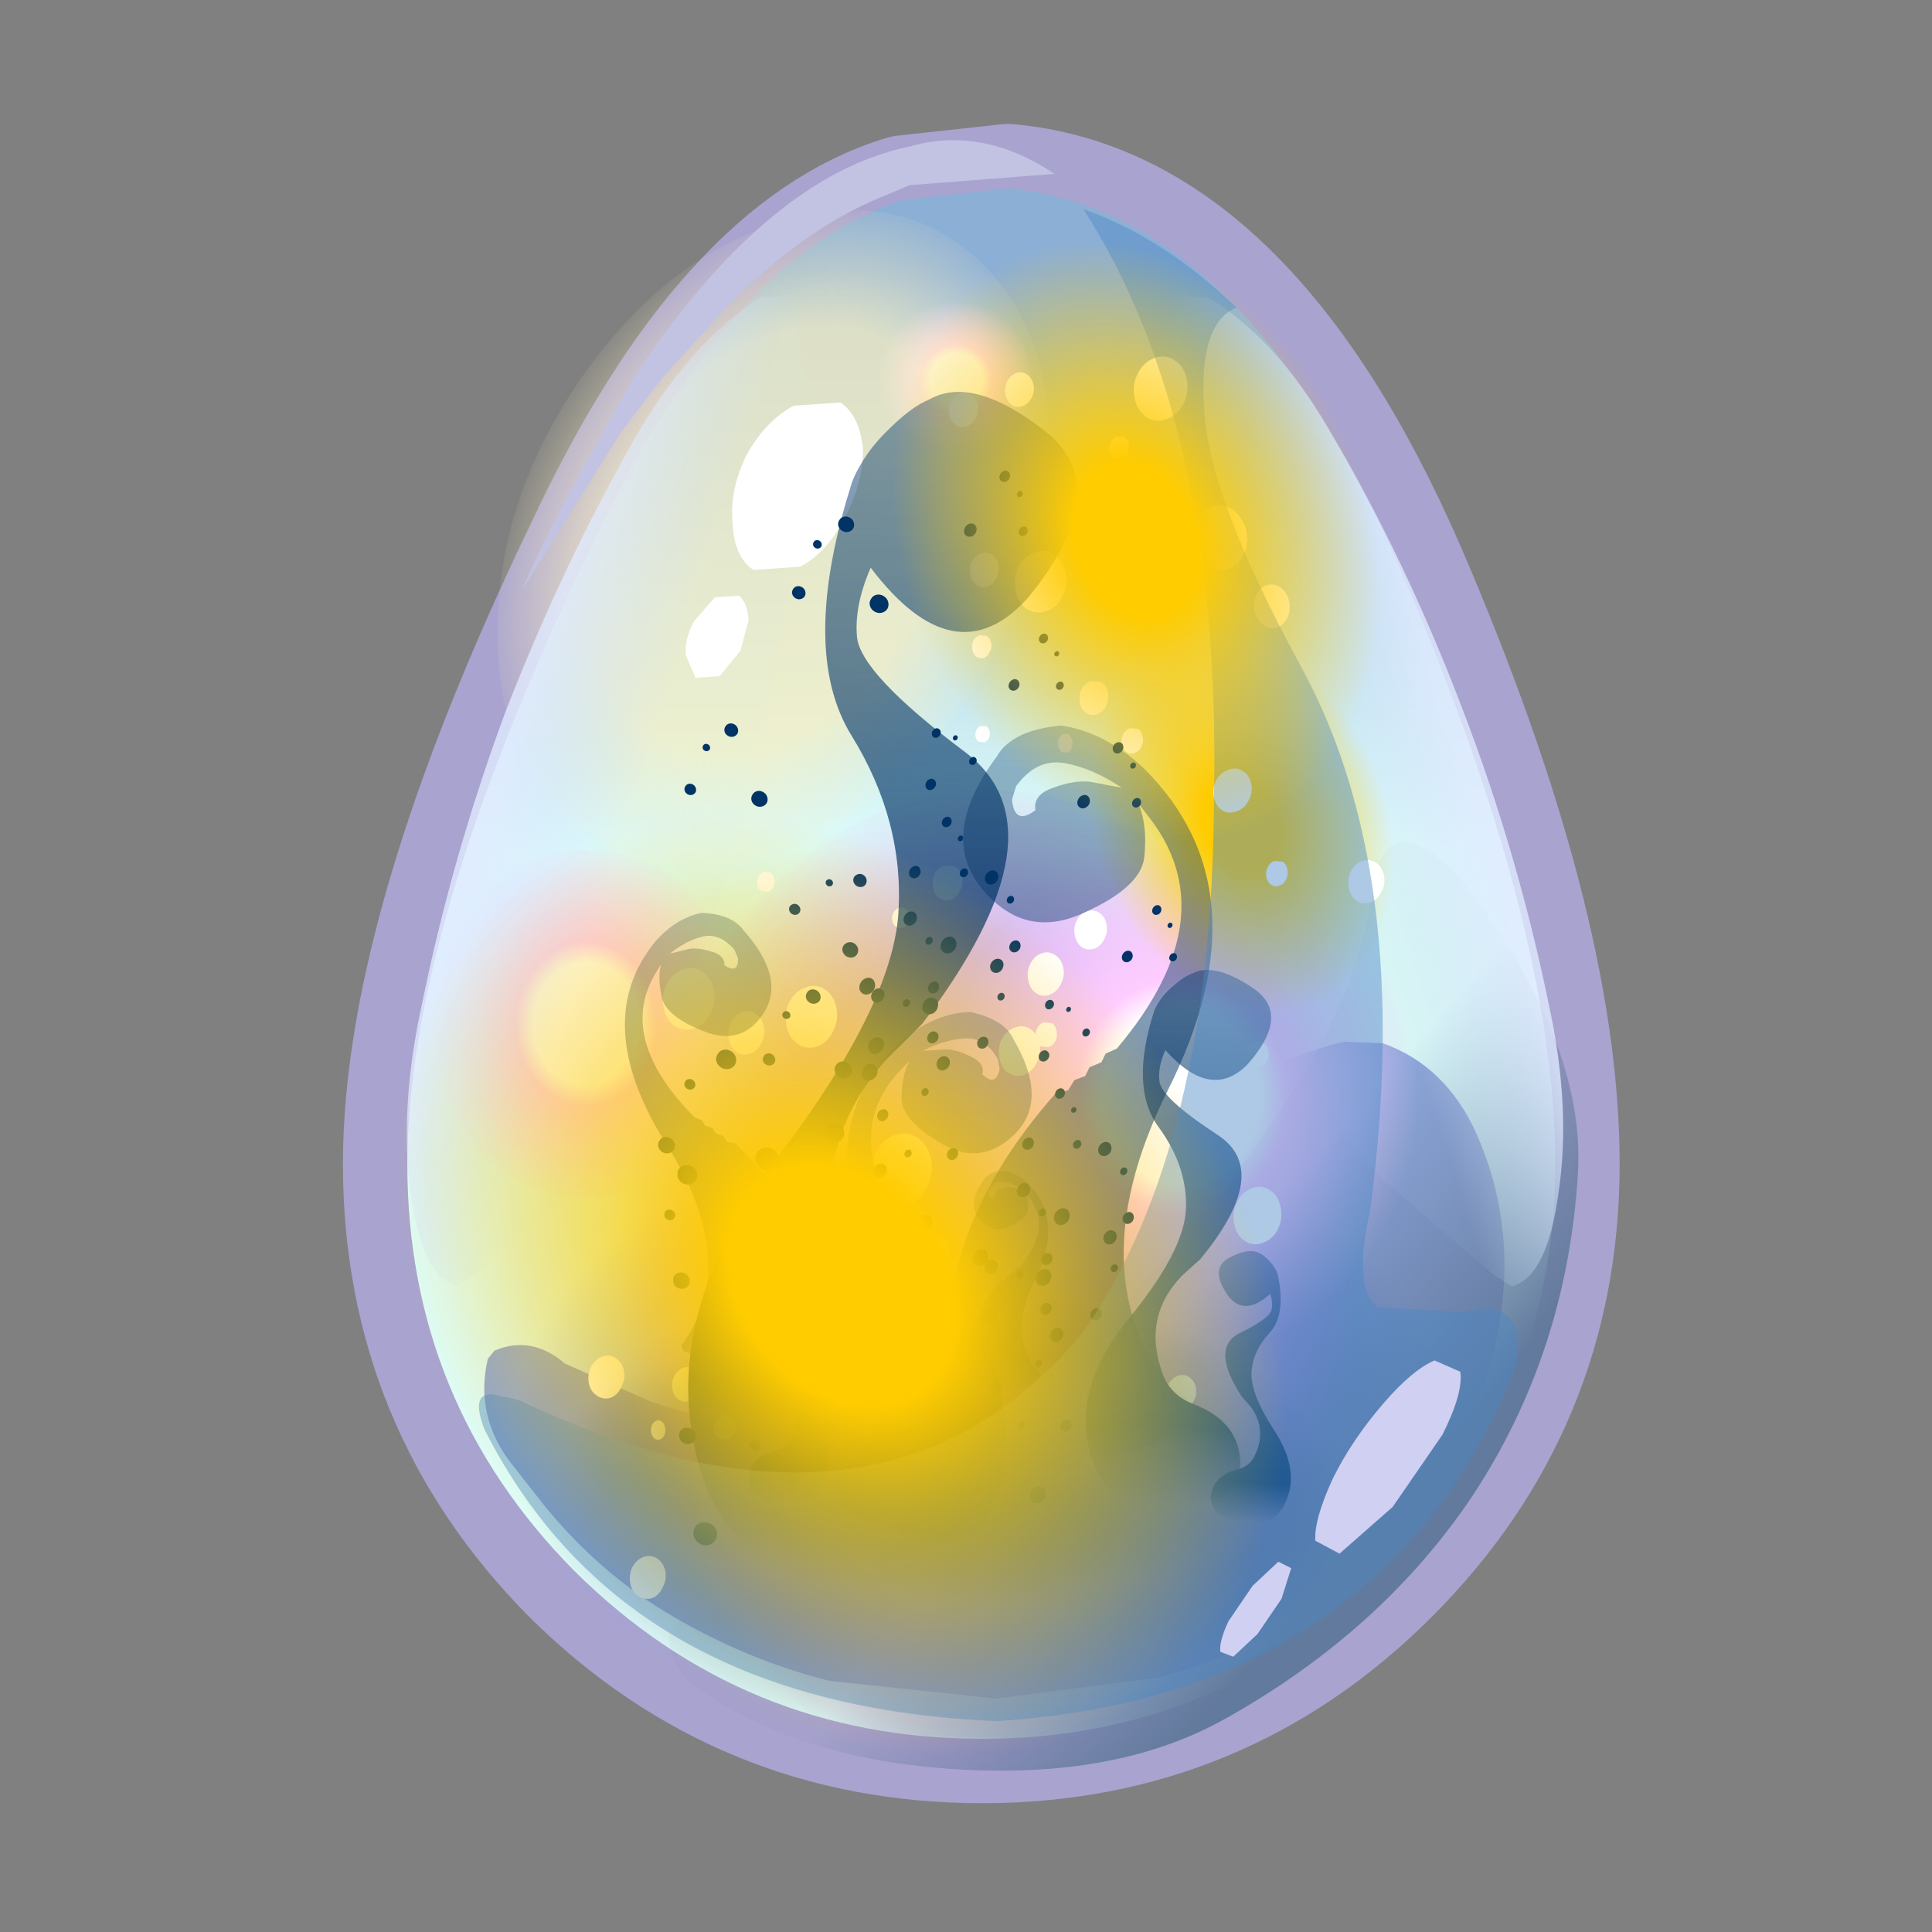 <?xml version="1.0" encoding="UTF-8" standalone="no"?>
<svg xmlns:xlink="http://www.w3.org/1999/xlink" height="600.0px" width="600.0px" xmlns="http://www.w3.org/2000/svg">
  <rect width="100%" height="100%" fill="#808080" stroke="none"/>
  <g transform="matrix(10.0, 0.0, 0.0, 10.0, 0.0, 0.0)">
    <use height="60.5" transform="matrix(1.0, 0.0, 0.0, 1.0, 0.0, 0.0)" width="60.0" xlink:href="#sprite0"/>
  </g>
  <defs>
    <g id="sprite0" transform="matrix(1.0, 0.0, 0.0, 1.0, 0.0, 0.0)">
      <use height="60.0" transform="matrix(1.0, 0.0, 0.0, 1.0, 0.0, 0.0)" width="60.0" xlink:href="#sprite1"/>
      <use height="52.15" transform="matrix(1.0, 0.0, 0.0, 1.0, 10.65, 3.85)" width="39.65" xlink:href="#shape1"/>
      <use height="40.1" transform="matrix(0.293, 0.256, -0.311, 0.439, 24.374, 2.814)" width="40.1" xlink:href="#sprite2"/>
      <use height="46.05" transform="matrix(1.0, 0.0, 0.0, 1.0, 12.65, 8.95)" width="36.35" xlink:href="#shape3"/>
      <use height="52.5" transform="matrix(-0.134, -0.177, 0.121, -0.134, 38.902, 33.826)" width="52.5" xlink:href="#sprite3"/>
      <use height="8.55" transform="matrix(1.0, 0.0, 0.0, 1.0, 21.3, 12.5)" width="5.5" xlink:href="#shape5"/>
      <use height="335.55" transform="matrix(0.104, 0.0, 0.0, 0.115, 18.274, 11.069)" width="237.7" xlink:href="#sprite4"/>
      <use height="277.95" transform="matrix(0.158, 0.0, 0.003, 0.151, 15.34, 11.492)" width="173.85" xlink:href="#sprite5"/>
      <use height="46.95" transform="matrix(1.0, 0.0, 0.0, 1.0, 14.85, 6.5)" width="32.3" xlink:href="#shape11"/>
      <use height="52.5" transform="matrix(0.215, 0.284, -0.194, 0.215, 34.736, 3.695)" width="52.5" xlink:href="#sprite3"/>
      <use height="47.1" transform="matrix(1.0, 0.0, 0.0, 1.0, 16.2, 4.35)" width="29.15" xlink:href="#shape12"/>
      <use height="52.5" transform="matrix(0.424, 0.435, -0.314, 0.348, 23.253, 19.375)" width="52.5" xlink:href="#sprite3"/>
    </g>
    <g id="sprite1" transform="matrix(1.0, 0.0, 0.0, 1.0, 0.0, 0.0)">
      <use height="60.0" transform="matrix(1.0, 0.0, 0.0, 1.0, 0.0, 0.0)" width="60.0" xlink:href="#shape0"/>
    </g>
    <g id="shape0" transform="matrix(1.0, 0.0, 0.0, 1.0, 0.0, 0.0)">
      <path d="M60.0 0.0 L60.0 60.0 0.0 60.0 0.0 0.0 60.0 0.0" fill="#ffba2e" fill-opacity="0.0" fill-rule="evenodd" stroke="none"/>
    </g>
    <g id="shape1" transform="matrix(1.0, 0.0, 0.0, 1.0, -10.65, -3.85)">
      <path d="M48.3 36.15 Q48.3 43.55 43.05 48.8 37.85 54.0 30.5 54.0 23.1 54.0 17.85 48.8 12.65 43.55 12.65 36.15 12.65 28.8 18.35 17.0 22.65 7.85 28.1 6.2 L31.3 5.85 Q38.6 6.5 43.5 17.7 48.3 28.8 48.3 36.15 Z" fill="none" stroke="#a9a3cf" stroke-linecap="round" stroke-linejoin="round" stroke-width="4.0"/>
      <path d="M48.3 36.15 Q48.3 43.55 43.05 48.8 37.85 54.0 30.5 54.0 23.1 54.0 17.85 48.8 12.65 43.55 12.65 36.15 12.65 28.8 18.35 17.0 22.65 7.85 28.1 6.2 L31.3 5.85 Q38.6 6.5 43.5 17.7 48.3 28.8 48.3 36.15" fill="url(#gradient0)" fill-rule="evenodd" stroke="none"/>
      <path d="M45.55 44.5 Q45.55 48.4 41.15 51.2 36.75 53.95 30.5 53.95 24.2 53.95 19.85 51.2 15.35 48.4 15.35 44.5 15.35 40.6 19.85 37.8 24.2 35.1 30.5 35.1 36.75 35.1 41.15 37.8 45.55 40.6 45.55 44.5" fill="url(#gradient1)" fill-rule="evenodd" stroke="none"/>
      <path d="M15.15 42.2 L15.35 41.95 Q16.5 41.45 17.55 42.35 L20.15 43.5 Q22.65 44.4 25.25 44.15 27.9 43.9 30.1 42.35 32.3 40.75 34.05 38.5 35.75 36.3 37.75 34.45 39.5 32.85 41.75 32.35 L42.95 32.4 Q44.9 33.1 45.85 35.2 47.05 37.9 46.6 40.9 46.15 43.7 44.6 45.95 43.05 48.3 40.85 49.85 38.6 51.45 35.95 52.1 L30.95 52.75 25.75 52.2 Q23.2 51.55 20.9 50.2 18.65 48.9 16.9 46.75 L15.8 45.35 Q14.75 43.9 15.15 42.2" fill="#3c4cbd" fill-opacity="0.502" fill-rule="evenodd" stroke="none"/>
      <path d="M30.75 24.55 Q35.45 24.55 38.75 29.0 42.05 33.55 42.05 39.85 42.05 46.25 38.75 50.65 35.45 55.15 30.75 55.15 26.05 55.15 22.75 50.65 19.4 46.25 19.4 39.85 19.4 33.55 22.75 29.0 26.05 24.55 30.75 24.55" fill="url(#gradient2)" fill-rule="evenodd" stroke="none"/>
      <path d="M41.85 39.75 Q39.75 42.05 36.7 42.05 33.75 42.05 31.65 39.75 29.45 37.35 29.45 34.05 29.45 30.7 31.65 28.3 33.75 26.0 36.7 26.0 39.75 26.0 41.85 28.3 44.0 30.7 44.0 34.05 44.0 37.35 41.85 39.75" fill="url(#gradient3)" fill-rule="evenodd" stroke="none"/>
      <path d="M32.0 11.8 Q32.0 12.9 31.35 13.65 30.65 14.4 29.7 14.4 28.75 14.4 28.1 13.65 27.35 12.9 27.35 11.8 27.35 10.75 28.1 10.0 28.75 9.25 29.7 9.25 30.65 9.25 31.35 10.0 32.0 10.75 32.0 11.8" fill="url(#gradient4)" fill-rule="evenodd" stroke="none"/>
      <path d="M18.2 26.4 Q20.3 26.4 21.7 28.0 23.15 29.55 23.15 31.8 23.15 34.05 21.7 35.65 20.3 37.2 18.2 37.2 16.25 37.2 14.85 35.65 13.4 34.05 13.4 31.8 13.4 29.55 14.85 28.0 16.25 26.4 18.2 26.4" fill="url(#gradient5)" fill-rule="evenodd" stroke="none"/>
    </g>
    <linearGradient gradientTransform="matrix(0.0, -0.029, 0.022, 0.0, 30.5, 29.95)" gradientUnits="userSpaceOnUse" id="gradient0" spreadMethod="pad" x1="-819.2" x2="819.2">
      <stop offset="0.576" stop-color="#ddfcf9"/>
      <stop offset="0.953" stop-color="#8cafd6"/>
    </linearGradient>
    <radialGradient cx="0" cy="0" gradientTransform="matrix(0.018, 0.0, 0.0, 0.012, 30.5, 44.5)" gradientUnits="userSpaceOnUse" id="gradient1" r="819.2" spreadMethod="pad">
      <stop offset="0.663" stop-color="#819bf7" stop-opacity="0.8"/>
      <stop offset="0.988" stop-color="#88a6fa" stop-opacity="0.0"/>
    </radialGradient>
    <radialGradient cx="0" cy="0" gradientTransform="matrix(0.014, 0.0, 0.0, 0.019, 30.75, 39.85)" gradientUnits="userSpaceOnUse" id="gradient2" r="819.2" spreadMethod="pad">
      <stop offset="0.663" stop-color="#d3a6f2" stop-opacity="0.8"/>
      <stop offset="1.0" stop-color="#e192f5" stop-opacity="0.0"/>
    </radialGradient>
    <radialGradient cx="0" cy="0" gradientTransform="matrix(0.009, 0.0, 0.0, 0.01, 36.7, 34.05)" gradientUnits="userSpaceOnUse" id="gradient3" r="819.2" spreadMethod="pad">
      <stop offset="0.333" stop-color="#ffffff"/>
      <stop offset="0.447" stop-color="#ffccff"/>
      <stop offset="1.0" stop-color="#ffccff" stop-opacity="0.0"/>
    </radialGradient>
    <radialGradient cx="0" cy="0" gradientTransform="matrix(0.003, 0.0, 0.0, 0.003, 29.7, 11.8)" gradientUnits="userSpaceOnUse" id="gradient4" r="819.2" spreadMethod="pad">
      <stop offset="0.333" stop-color="#ffffff"/>
      <stop offset="0.447" stop-color="#ffccff"/>
      <stop offset="1.0" stop-color="#ffccff" stop-opacity="0.0"/>
    </radialGradient>
    <radialGradient cx="0" cy="0" gradientTransform="matrix(0.006, 0.0, 0.0, 0.007, 18.2, 31.8)" gradientUnits="userSpaceOnUse" id="gradient5" r="819.2" spreadMethod="pad">
      <stop offset="0.333" stop-color="#ffffff"/>
      <stop offset="0.447" stop-color="#ffccff"/>
      <stop offset="1.0" stop-color="#ffccff" stop-opacity="0.0"/>
    </radialGradient>
    <g id="sprite2" transform="matrix(1.0, 0.0, 0.0, 1.0, 20.05, 20.05)">
      <use height="40.1" transform="matrix(1.0, 0.0, 0.0, 1.0, -20.05, -20.05)" width="40.1" xlink:href="#shape2"/>
    </g>
    <g id="shape2" transform="matrix(1.0, 0.0, 0.0, 1.0, 20.05, 20.05)">
      <path d="M14.15 -14.2 Q20.05 -8.3 20.05 0.0 20.05 8.3 14.15 14.15 8.3 20.05 0.0 20.05 -8.3 20.05 -14.2 14.15 -20.05 8.3 -20.05 0.0 -20.05 -8.3 -14.2 -14.2 -8.3 -20.05 0.0 -20.05 8.3 -20.05 14.15 -14.2" fill="url(#gradient6)" fill-rule="evenodd" stroke="none"/>
    </g>
    <radialGradient cx="0" cy="0" gradientTransform="matrix(0.025, 0.0, 0.0, 0.025, 0.0, 0.0)" gradientUnits="userSpaceOnUse" id="gradient6" r="819.2" spreadMethod="pad">
      <stop offset="0.635" stop-color="#fbf1bf" stop-opacity="0.702"/>
      <stop offset="1.0" stop-color="#fbf1bf" stop-opacity="0.051"/>
    </radialGradient>
    <g id="shape3" transform="matrix(1.0, 0.0, 0.0, 1.0, -12.65, -8.95)">
      <path d="M45.7 46.5 Q42.9 50.65 38.1 53.35 34.75 55.25 29.75 54.95 24.8 54.65 21.7 52.45 21.05 52.05 20.85 51.3 20.6 50.55 21.25 50.3 28.15 47.95 35.35 40.05 42.1 32.6 42.55 27.9 42.8 25.9 43.85 26.2 44.85 26.45 46.1 28.3 49.25 32.75 49.0 36.5 48.65 42.05 45.7 46.5" fill="url(#gradient7)" fill-rule="evenodd" stroke="none"/>
      <path d="M23.6 9.25 L24.65 9.15 25.05 12.55 Q25.3 15.55 23.05 25.1 20.8 34.6 17.95 36.9 L14.75 39.6 14.2 39.95 Q13.1 39.65 12.75 37.05 12.4 34.4 13.1 31.2 14.05 26.55 15.7 22.1 17.55 17.35 19.9 13.3 21.55 10.55 23.6 9.25" fill="url(#gradient8)" fill-rule="evenodd" stroke="none"/>
      <path d="M48.1 31.2 Q48.8 34.4 48.4 37.05 48.05 39.65 46.95 39.95 L46.4 39.6 43.25 36.9 Q40.35 34.6 38.1 25.1 35.9 15.55 36.1 12.55 L36.55 9.15 37.55 9.25 Q39.65 10.55 41.25 13.3 43.65 17.35 45.45 22.1 47.15 26.55 48.1 31.2" fill="url(#gradient9)" fill-rule="evenodd" stroke="none"/>
    </g>
    <linearGradient gradientTransform="matrix(0.006, 0.007, -0.014, 0.016, 37.35, 44.15)" gradientUnits="userSpaceOnUse" id="gradient7" spreadMethod="pad" x1="-819.2" x2="819.2">
      <stop offset="0.314" stop-color="#627a9d" stop-opacity="0.047"/>
      <stop offset="0.91" stop-color="#627a9d"/>
    </linearGradient>
    <linearGradient gradientTransform="matrix(-0.005, 0.002, -0.006, 0.019, 18.1, 25.7)" gradientUnits="userSpaceOnUse" id="gradient8" spreadMethod="pad" x1="-819.2" x2="819.2">
      <stop offset="0.314" stop-color="#cce2fa" stop-opacity="0.051"/>
      <stop offset="0.91" stop-color="#e0eaff" stop-opacity="0.8"/>
    </linearGradient>
    <linearGradient gradientTransform="matrix(0.005, 0.002, 0.006, 0.019, 43.05, 25.7)" gradientUnits="userSpaceOnUse" id="gradient9" spreadMethod="pad" x1="-819.2" x2="819.2">
      <stop offset="0.314" stop-color="#cce2fa" stop-opacity="0.051"/>
      <stop offset="0.91" stop-color="#e0eaff" stop-opacity="0.8"/>
    </linearGradient>
    <g id="sprite3" transform="matrix(1.0, 0.0, 0.0, 1.0, 26.25, 26.25)">
      <use height="52.5" transform="matrix(1.0, 0.0, 0.0, 1.0, -26.25, -26.25)" width="52.5" xlink:href="#shape4"/>
    </g>
    <g id="shape4" transform="matrix(1.0, 0.0, 0.0, 1.0, 26.25, 26.25)">
      <path d="M18.55 18.55 Q10.85 26.25 0.0 26.25 -10.85 26.25 -18.55 18.55 -26.25 10.85 -26.25 0.0 -26.25 -10.85 -18.55 -18.55 -10.85 -26.25 0.0 -26.25 10.85 -26.25 18.55 -18.55 26.25 -10.85 26.25 0.0 26.25 10.85 18.55 18.55" fill="url(#gradient10)" fill-rule="evenodd" stroke="none"/>
    </g>
    <radialGradient cx="0" cy="0" gradientTransform="matrix(0.032, 0.0, 0.0, 0.032, 0.0, 0.0)" gradientUnits="userSpaceOnUse" id="gradient10" r="819.2" spreadMethod="pad">
      <stop offset="0.255" stop-color="#ffcc00"/>
      <stop offset="1.0" stop-color="#ffc900" stop-opacity="0.0"/>
    </radialGradient>
    <g id="shape5" transform="matrix(1.0, 0.0, 0.0, 1.0, -21.3, -12.5)">
      <path d="M26.25 16.05 Q25.7 17.15 24.85 17.6 L23.4 17.7 Q22.8 17.3 22.75 16.25 22.65 15.2 23.2 14.1 23.8 13.05 24.65 12.6 L26.1 12.5 Q26.7 12.9 26.8 13.95 26.8 15.0 26.25 16.05 M22.95 18.5 Q23.2 18.7 23.25 19.25 L23.0 20.2 22.35 21.0 21.6 21.05 21.3 20.35 Q21.25 19.85 21.55 19.3 L22.2 18.55 22.95 18.5" fill="#ffffff" fill-rule="evenodd" stroke="none"/>
    </g>
    <g id="sprite4" transform="matrix(1.0, 0.0, 0.0, 1.0, 118.85, 167.75)">
      <use height="335.55" transform="matrix(1.0, 0.0, 0.0, 1.0, -118.85, -167.75)" width="237.7" xlink:href="#shape6"/>
    </g>
    <g id="shape6" transform="matrix(1.0, 0.0, 0.0, 1.0, 118.85, 167.75)">
      <path d="M75.6 -112.55 Q73.3 -109.95 70.1 -110.0 66.9 -110.05 64.45 -112.65 62.05 -115.3 61.95 -118.8 61.8 -122.35 64.1 -124.95 66.4 -127.55 69.7 -127.5 72.9 -127.5 75.3 -124.85 77.75 -122.25 77.85 -118.7 77.9 -115.15 75.6 -112.55" fill="#ffffff" fill-rule="evenodd" stroke="none"/>
      <path d="M33.15 -71.15 Q31.35 -70.55 29.85 -71.45 28.35 -72.3 27.9 -74.2 27.5 -76.1 28.4 -77.8 29.3 -79.45 31.1 -80.05 L34.35 -79.8 Q35.85 -78.9 36.25 -77.0 36.7 -75.1 35.8 -73.45 34.9 -71.75 33.15 -71.15" fill="#ffffff" fill-rule="evenodd" stroke="none"/>
      <path d="M53.85 -150.8 Q50.6 -149.7 47.8 -151.35 45.05 -152.95 44.25 -156.45 43.45 -159.95 45.15 -163.05 46.85 -166.2 50.1 -167.3 53.4 -168.4 56.2 -166.7 59.0 -165.1 59.8 -161.6 60.6 -158.1 58.85 -155.0 57.15 -151.9 53.85 -150.8" fill="#ffffff" fill-rule="evenodd" stroke="none"/>
      <path d="M0.4 -105.7 Q-1.35 -105.1 -2.85 -106.0 -4.35 -106.85 -4.75 -108.75 -5.2 -110.6 -4.3 -112.3 -3.35 -114.0 -1.6 -114.6 0.15 -115.15 1.6 -114.25 3.15 -113.35 3.6 -111.5 4.0 -109.6 3.05 -107.95 2.15 -106.25 0.4 -105.7" fill="#ffffff" fill-rule="evenodd" stroke="none"/>
      <path d="M10.85 -154.35 Q9.1 -153.75 7.6 -154.65 6.1 -155.5 5.7 -157.4 5.25 -159.25 6.15 -160.95 7.1 -162.65 8.85 -163.25 10.6 -163.8 12.05 -162.9 13.6 -162.0 14.05 -160.15 14.45 -158.25 13.5 -156.6 12.6 -154.9 10.85 -154.35" fill="#ffffff" fill-rule="evenodd" stroke="none"/>
      <path d="M-5.85 -148.9 Q-7.6 -148.3 -9.1 -149.2 -10.6 -150.05 -11.0 -151.95 -11.45 -153.8 -10.55 -155.5 -9.6 -157.2 -7.85 -157.8 -6.1 -158.35 -4.65 -157.45 -3.1 -156.55 -2.65 -154.7 -2.25 -152.8 -3.2 -151.15 -4.1 -149.45 -5.85 -148.9" fill="#ffffff" fill-rule="evenodd" stroke="none"/>
      <path d="M24.2 -60.75 L22.5 -60.95 Q21.75 -61.5 21.5 -62.55 21.25 -63.65 21.7 -64.55 22.15 -65.5 23.05 -65.8 23.9 -66.1 24.65 -65.55 25.4 -65.05 25.65 -63.95 25.9 -62.9 25.45 -61.95 25.05 -61.05 24.2 -60.75" fill="#ffffff" fill-rule="evenodd" stroke="none"/>
      <path d="M18.95 4.6 Q16.7 5.35 14.9 4.25 13.05 3.15 12.5 0.8 11.95 -1.6 13.1 -3.7 14.2 -5.8 16.45 -6.55 18.55 -7.25 20.4 -6.15 22.4 -5.1 22.95 -2.7 23.5 -0.35 22.2 1.8 21.05 3.9 18.95 4.6" fill="#ffffff" fill-rule="evenodd" stroke="none"/>
      <path d="M32.3 -7.85 Q30.25 -7.2 28.55 -8.2 26.9 -9.2 26.4 -11.35 25.9 -13.5 26.95 -15.35 27.95 -17.25 30.0 -17.9 31.9 -18.55 33.6 -17.55 35.35 -16.6 35.85 -14.45 36.35 -12.3 35.2 -10.4 34.2 -8.5 32.3 -7.85" fill="#ffffff" fill-rule="evenodd" stroke="none"/>
      <path d="M-48.3 3.15 Q-45.6 4.75 -44.8 8.1 -44.05 11.45 -45.75 14.4 -47.3 17.5 -50.45 18.55 -53.55 19.6 -56.35 17.9 -58.95 16.4 -59.7 13.05 -60.5 9.7 -58.9 6.65 -57.15 3.7 -54.05 2.65 -50.9 1.6 -48.3 3.15" fill="#ffffff" fill-rule="evenodd" stroke="none"/>
      <path d="M-0.65 -86.4 Q-1.85 -86.0 -3.0 -86.65 -3.9 -87.2 -4.2 -88.5 -4.5 -89.75 -3.95 -90.95 -3.25 -92.05 -2.05 -92.45 L0.05 -92.3 Q1.15 -91.6 1.45 -90.35 1.75 -89.05 1.0 -88.0 0.5 -86.8 -0.65 -86.4" fill="#ffffff" fill-rule="evenodd" stroke="none"/>
      <path d="M-0.65 -63.55 L-2.25 -63.7 Q-3.0 -64.1 -3.25 -65.05 -3.45 -66.05 -3.0 -66.85 -2.55 -67.7 -1.65 -68.0 L0.0 -67.85 Q0.75 -67.45 0.95 -66.45 1.2 -65.5 0.75 -64.7 0.25 -63.85 -0.65 -63.55" fill="#ffffff" fill-rule="evenodd" stroke="none"/>
      <path d="M18.05 -99.0 Q14.9 -97.95 12.1 -99.55 9.5 -101.1 8.75 -104.4 8.0 -107.75 9.55 -110.8 11.3 -113.8 14.45 -114.85 17.55 -115.85 20.15 -114.3 22.95 -112.7 23.7 -109.35 24.45 -106.05 22.7 -103.05 21.15 -100.0 18.05 -99.0" fill="#ffffff" fill-rule="evenodd" stroke="none"/>
      <path d="M36.8 -142.2 Q36.55 -143.5 37.05 -144.65 37.8 -145.75 39.0 -146.15 L41.1 -146.0 Q42.25 -145.35 42.5 -144.05 42.8 -142.8 42.1 -141.7 41.55 -140.5 40.35 -140.1 39.15 -139.7 38.05 -140.35 37.1 -140.95 36.8 -142.2" fill="#ffffff" fill-rule="evenodd" stroke="none"/>
      <path d="M11.3 26.2 Q8.8 27.05 6.55 25.75 4.5 24.55 3.9 21.85 3.3 19.15 4.5 16.7 5.9 14.35 8.4 13.5 10.95 12.65 13.0 13.85 15.25 15.15 15.85 17.85 16.45 20.55 15.05 22.9 13.85 25.35 11.3 26.2" fill="#ffffff" fill-rule="evenodd" stroke="none"/>
      <path d="M-23.2 61.3 Q-26.75 62.5 -30.1 60.45 -33.25 58.65 -34.15 54.8 -35.0 51.0 -33.1 47.3 -31.0 43.75 -27.45 42.55 -23.85 41.35 -20.7 43.2 -17.4 45.15 -16.55 48.95 -15.65 52.8 -17.7 56.35 -19.6 60.1 -23.2 61.3" fill="#ffffff" fill-rule="evenodd" stroke="none"/>
      <path d="M-24.95 -13.45 Q-26.0 -13.1 -26.9 -13.65 -27.85 -14.2 -28.1 -15.3 -28.35 -16.4 -27.8 -17.45 -27.2 -18.5 -26.15 -18.85 -25.1 -19.15 -24.2 -18.6 -23.3 -18.05 -23.05 -16.95 -22.8 -15.85 -23.3 -14.8 -23.9 -13.75 -24.95 -13.45" fill="#ffffff" fill-rule="evenodd" stroke="none"/>
      <path d="M18.55 18.8 L16.15 18.6 Q15.05 17.95 14.7 16.5 14.4 15.05 15.1 13.8 15.75 12.55 17.05 12.1 L19.55 12.3 Q20.65 12.95 20.95 14.4 21.3 15.85 20.6 17.1 19.9 18.35 18.55 18.8" fill="#ffffff" fill-rule="evenodd" stroke="none"/>
      <path d="M-95.9 160.25 Q-95.4 162.45 -96.65 164.6 -97.75 166.85 -99.8 167.55 -101.9 168.2 -103.95 167.0 -105.85 165.9 -106.35 163.7 -106.85 161.45 -105.75 159.2 -104.45 157.1 -102.35 156.45 -100.3 155.75 -98.45 156.8 -96.4 158.0 -95.9 160.25" fill="#ffffff" fill-rule="evenodd" stroke="none"/>
      <path d="M-74.65 77.45 Q-75.45 73.95 -73.65 70.65 -71.85 67.3 -68.55 66.25 -65.3 65.15 -62.3 66.9 -59.35 68.6 -58.55 72.1 -57.75 75.6 -59.55 78.95 -61.4 82.3 -64.65 83.4 -67.95 84.45 -70.9 82.7 -73.85 80.95 -74.65 77.45" fill="#ffffff" fill-rule="evenodd" stroke="none"/>
      <path d="M-15.9 -24.2 Q-16.35 -26.1 -15.5 -27.95 -14.45 -29.65 -12.65 -30.25 L-9.4 -30.0 Q-7.7 -29.0 -7.25 -27.1 -6.85 -25.2 -7.9 -23.5 -8.8 -21.65 -10.6 -21.05 -12.4 -20.45 -14.0 -21.45 -15.5 -22.3 -15.9 -24.2" fill="#ffffff" fill-rule="evenodd" stroke="none"/>
      <path d="M42.8 -67.35 L45.25 -67.15 Q46.35 -66.5 46.65 -65.1 47.0 -63.65 46.3 -62.4 45.65 -61.15 44.35 -60.7 43.0 -60.25 41.85 -60.9 40.75 -61.55 40.4 -63.0 40.1 -64.4 40.8 -65.65 41.45 -66.9 42.8 -67.35" fill="#ffffff" fill-rule="evenodd" stroke="none"/>
      <path d="M89.1 -96.1 Q87.55 -94.35 85.4 -94.35 83.25 -94.4 81.6 -96.2 79.95 -98.0 79.9 -100.35 79.85 -102.75 81.4 -104.5 82.9 -106.15 85.05 -106.15 87.25 -106.2 88.9 -104.4 90.55 -102.6 90.55 -100.15 90.6 -97.75 89.1 -96.1" fill="#ffffff" fill-rule="evenodd" stroke="none"/>
      <path d="M-65.25 -23.15 L-67.2 -23.35 Q-68.15 -23.9 -68.4 -25.0 -68.65 -26.1 -68.1 -27.15 -67.5 -28.2 -66.45 -28.55 L-64.5 -28.3 Q-63.6 -27.75 -63.35 -26.65 -63.1 -25.55 -63.6 -24.5 -64.2 -23.45 -65.25 -23.15" fill="#ffffff" fill-rule="evenodd" stroke="none"/>
      <path d="M-70.45 20.5 Q-72.7 21.25 -74.5 20.15 -76.35 19.05 -76.9 16.7 -77.45 14.3 -76.3 12.2 -75.2 10.1 -72.95 9.35 -70.85 8.65 -69.0 9.75 -67.0 10.8 -66.45 13.2 -65.9 15.55 -67.2 17.7 -68.35 19.8 -70.45 20.5" fill="#ffffff" fill-rule="evenodd" stroke="none"/>
      <path d="M-87.05 13.65 Q-90.2 14.7 -93.0 13.1 -95.6 11.55 -96.35 8.25 -97.1 4.9 -95.55 1.85 -93.8 -1.15 -90.65 -2.2 -87.55 -3.2 -84.95 -1.65 -82.15 -0.05 -81.4 3.3 -80.65 6.6 -82.4 9.6 -83.95 12.65 -87.05 13.65" fill="#ffffff" fill-rule="evenodd" stroke="none"/>
      <path d="M75.05 -45.05 Q72.8 -44.3 71.0 -45.4 69.15 -46.5 68.6 -48.85 68.05 -51.25 69.2 -53.35 70.3 -55.45 72.55 -56.2 74.65 -56.9 76.5 -55.8 78.5 -54.75 79.05 -52.35 79.6 -50.0 78.3 -47.85 77.15 -45.75 75.05 -45.05" fill="#ffffff" fill-rule="evenodd" stroke="none"/>
      <path d="M74.55 31.65 Q72.05 32.5 69.8 31.2 67.75 30.0 67.15 27.3 66.55 24.6 67.75 22.15 69.15 19.8 71.65 18.95 74.2 18.1 76.25 19.3 78.5 20.6 79.1 23.3 79.7 26.0 78.3 28.35 77.1 30.8 74.55 31.65" fill="#ffffff" fill-rule="evenodd" stroke="none"/>
      <path d="M81.8 24.25 L79.4 24.05 Q78.3 23.4 77.95 21.95 77.65 20.5 78.35 19.25 79.0 18.0 80.3 17.55 81.65 17.1 82.8 17.75 83.9 18.4 84.2 19.85 84.55 21.3 83.85 22.55 83.15 23.8 81.8 24.25" fill="#ffffff" fill-rule="evenodd" stroke="none"/>
      <path d="M74.4 -44.85 Q72.15 -44.1 70.35 -45.2 68.5 -46.3 67.95 -48.65 67.4 -51.05 68.55 -53.15 69.65 -55.25 71.9 -56.0 74.0 -56.7 75.85 -55.6 77.85 -54.55 78.4 -52.15 78.95 -49.8 77.65 -47.65 76.5 -45.55 74.4 -44.85" fill="#ffffff" fill-rule="evenodd" stroke="none"/>
      <path d="M114.7 -20.35 Q112.45 -19.6 110.65 -20.7 108.8 -21.8 108.25 -24.15 107.7 -26.55 108.85 -28.65 109.95 -30.75 112.2 -31.5 114.3 -32.2 116.15 -31.1 118.15 -30.05 118.7 -27.65 119.25 -25.3 117.95 -23.15 116.8 -21.05 114.7 -20.35" fill="#ffffff" fill-rule="evenodd" stroke="none"/>
      <path d="M86.0 -31.5 L88.45 -31.3 Q89.55 -30.65 89.85 -29.25 90.2 -27.8 89.5 -26.55 88.85 -25.3 87.55 -24.85 86.2 -24.4 85.05 -25.05 83.95 -25.7 83.6 -27.15 83.3 -28.55 84.0 -29.8 84.65 -31.05 86.0 -31.5" fill="#ffffff" fill-rule="evenodd" stroke="none"/>
      <path d="M-15.2 80.4 Q-17.45 81.15 -19.25 80.05 -21.1 78.95 -21.65 76.6 -22.2 74.2 -21.05 72.1 -19.95 70.0 -17.7 69.25 -15.6 68.55 -13.75 69.65 -11.75 70.7 -11.2 73.1 -10.65 75.45 -11.95 77.6 -13.1 79.7 -15.2 80.4" fill="#ffffff" fill-rule="evenodd" stroke="none"/>
      <path d="M44.05 46.4 Q42.3 47.0 40.8 46.1 39.3 45.25 38.9 43.35 38.45 41.5 39.35 39.8 40.3 38.1 42.05 37.5 43.8 36.95 45.25 37.85 46.8 38.75 47.25 40.6 47.65 42.5 46.7 44.15 45.8 45.85 44.05 46.4" fill="#ffffff" fill-rule="evenodd" stroke="none"/>
      <path d="M-108.25 106.15 Q-107.75 108.35 -109.0 110.5 -110.1 112.75 -112.15 113.45 -114.25 114.1 -116.3 112.9 -118.2 111.8 -118.7 109.6 -119.2 107.35 -118.1 105.1 -116.8 103.0 -114.7 102.35 -112.65 101.65 -110.8 102.7 -108.75 103.9 -108.25 106.15" fill="#ffffff" fill-rule="evenodd" stroke="none"/>
      <path d="M-88.5 114.3 Q-90.3 114.9 -91.8 114.0 -93.3 113.15 -93.75 111.25 -94.15 109.35 -93.25 107.65 -92.35 106.0 -90.55 105.4 -88.8 104.8 -87.3 105.65 -85.8 106.55 -85.4 108.45 -84.95 110.35 -85.85 112.0 -86.75 113.7 -88.5 114.3" fill="#ffffff" fill-rule="evenodd" stroke="none"/>
      <path d="M-97.4 124.7 Q-98.3 125.0 -99.1 124.5 -99.85 123.95 -100.1 122.9 -100.35 121.8 -99.9 120.9 -99.45 119.95 -98.55 119.65 -97.7 119.35 -96.95 119.9 -96.2 120.4 -95.95 121.5 -95.7 122.55 -96.15 123.5 -96.55 124.4 -97.4 124.7" fill="#ffffff" fill-rule="evenodd" stroke="none"/>
      <path d="M-78.85 118.1 Q-77.55 117.65 -76.4 118.3 -75.3 118.95 -75.0 120.35 -74.65 121.8 -75.35 123.05 -76.0 124.3 -77.3 124.75 L-79.8 124.55 Q-80.9 123.9 -81.25 122.45 -81.55 121.05 -80.85 119.8 -80.2 118.55 -78.85 118.1" fill="#ffffff" fill-rule="evenodd" stroke="none"/>
      <path d="M82.6 71.6 Q79.7 72.6 77.2 71.15 74.7 69.65 74.0 66.55 73.3 63.4 74.8 60.65 76.35 57.85 79.25 56.85 82.2 55.9 84.65 57.4 87.15 58.8 87.85 61.95 88.55 65.05 87.05 67.9 85.55 70.65 82.6 71.6" fill="#ffffff" fill-rule="evenodd" stroke="none"/>
      <path d="M45.0 124.35 L43.05 124.15 Q42.1 123.6 41.85 122.5 41.6 121.4 42.15 120.35 42.75 119.3 43.8 118.95 44.85 118.65 45.75 119.2 46.65 119.75 46.9 120.85 47.15 121.95 46.65 123.0 46.05 124.05 45.0 124.35" fill="#ffffff" fill-rule="evenodd" stroke="none"/>
      <path d="M53.9 113.6 Q53.45 111.7 54.3 109.85 55.35 108.15 57.15 107.55 58.95 106.95 60.4 107.8 62.1 108.8 62.55 110.7 62.95 112.6 61.9 114.3 61.0 116.15 59.2 116.75 57.4 117.35 55.8 116.35 54.3 115.5 53.9 113.6" fill="#ffffff" fill-rule="evenodd" stroke="none"/>
      <path d="M43.35 112.15 Q41.1 112.9 39.3 111.8 37.45 110.7 36.9 108.35 36.35 105.95 37.5 103.85 38.6 101.75 40.85 101.0 42.95 100.3 44.8 101.4 46.8 102.45 47.35 104.85 47.9 107.2 46.6 109.35 45.45 111.45 43.35 112.15" fill="#ffffff" fill-rule="evenodd" stroke="none"/>
    </g>
    <g id="sprite5" transform="matrix(1.0, 0.0, 0.0, 1.0, -2.8, 32.5)">
      <use height="70.95" transform="matrix(1.322, 0.084, -0.084, 1.216, 13.471, 149.188)" width="118.35" xlink:href="#sprite6"/>
      <use height="70.95" transform="matrix(1.157, 0.074, -0.054, 0.774, 16.139, 160.843)" width="118.35" xlink:href="#sprite6"/>
      <use height="50.55" transform="matrix(5.856, 0.373, -0.211, 3.035, 64.52, 37.45)" width="19.15" xlink:href="#sprite7"/>
      <use height="50.55" transform="matrix(-4.178, -0.266, -0.15, 2.166, 128.453, 101.674)" width="19.15" xlink:href="#sprite7"/>
      <use height="50.55" transform="matrix(1.748, 0.111, -0.063, 0.906, 85.309, 131.195)" width="19.15" xlink:href="#sprite7"/>
      <use height="101.9" transform="matrix(4.604, 0.293, -0.166, 2.386, 22.613, -32.519)" width="30.2" xlink:href="#sprite9"/>
      <use height="101.9" transform="matrix(2.39, 0.152, -0.042, 1.092, 103.675, 88.539)" width="30.2" xlink:href="#sprite9"/>
      <use height="50.55" transform="matrix(-3.557, 0.405, 0.296, 1.902, 70.935, 75.737)" width="19.15" xlink:href="#sprite7"/>
      <use height="101.9" transform="matrix(-1.205, -0.077, -0.055, 0.548, 167.298, 149.936)" width="30.2" xlink:href="#sprite9"/>
      <use height="101.9" transform="matrix(-1.205, -0.077, -0.055, 0.548, 76.448, 146.086)" width="30.2" xlink:href="#sprite9"/>
      <use height="7.45" transform="matrix(-0.415, 0.102, -0.115, -0.427, 55.278, 56.902)" width="7.45" xlink:href="#shape10"/>
      <use height="7.45" transform="matrix(-0.191, 0.047, -0.053, -0.197, 43.981, 45.695)" width="7.45" xlink:href="#shape10"/>
      <use height="7.45" transform="matrix(-0.351, 0.086, -0.097, -0.362, 49.701, 42.587)" width="7.45" xlink:href="#shape10"/>
      <use height="7.45" transform="matrix(-0.296, 0.072, -0.082, -0.305, 41.154, 54.614)" width="7.45" xlink:href="#shape10"/>
      <use height="7.45" transform="matrix(-0.405, -0.122, 0.105, -0.409, 71.693, 88.727)" width="7.45" xlink:href="#shape10"/>
      <use height="7.45" transform="matrix(-0.187, -0.056, 0.048, -0.189, 67.235, 73.868)" width="7.45" xlink:href="#shape10"/>
      <use height="7.45" transform="matrix(-0.343, -0.104, 0.089, -0.347, 73.698, 74.155)" width="7.45" xlink:href="#shape10"/>
      <use height="7.45" transform="matrix(-0.289, -0.087, 0.075, -0.292, 60.609, 79.831)" width="7.45" xlink:href="#shape10"/>
      <use height="7.45" transform="matrix(-0.603, 0.148, -0.167, -0.621, 56.298, 131.532)" width="7.45" xlink:href="#shape10"/>
      <use height="7.45" transform="matrix(-0.278, 0.068, -0.077, -0.286, 39.839, 115.224)" width="7.45" xlink:href="#shape10"/>
      <use height="7.45" transform="matrix(-0.51, 0.125, -0.141, -0.526, 48.169, 110.775)" width="7.45" xlink:href="#shape10"/>
      <use height="7.45" transform="matrix(-0.43, 0.105, -0.119, -0.443, 35.732, 128.177)" width="7.45" xlink:href="#shape10"/>
      <use height="7.45" transform="matrix(-0.48, 0.118, -0.133, -0.495, 79.862, 16.977)" width="7.45" xlink:href="#shape10"/>
      <use height="7.45" transform="matrix(-0.221, 0.054, -0.061, -0.228, 66.739, 3.995)" width="7.45" xlink:href="#shape10"/>
      <use height="7.45" transform="matrix(-0.407, 0.1, -0.112, -0.419, 73.35, 0.413)" width="7.45" xlink:href="#shape10"/>
      <use height="7.45" transform="matrix(-0.343, 0.084, -0.095, -0.353, 63.471, 14.296)" width="7.45" xlink:href="#shape10"/>
      <use height="7.45" transform="matrix(-0.603, 0.148, -0.167, -0.621, 77.248, 146.583)" width="7.45" xlink:href="#shape10"/>
      <use height="7.45" transform="matrix(-0.278, 0.068, -0.077, -0.286, 60.789, 130.274)" width="7.45" xlink:href="#shape10"/>
      <use height="7.45" transform="matrix(-0.51, 0.125, -0.141, -0.526, 69.118, 125.825)" width="7.45" xlink:href="#shape10"/>
      <use height="7.45" transform="matrix(-0.43, 0.105, -0.119, -0.443, 56.682, 143.227)" width="7.45" xlink:href="#shape10"/>
      <use height="7.45" transform="matrix(0.005, 0.638, -0.625, -0.018, 69.704, 158.356)" width="7.45" xlink:href="#shape10"/>
      <use height="7.45" transform="matrix(0.002, 0.294, -0.288, -0.008, 50.621, 169.827)" width="7.45" xlink:href="#shape10"/>
      <use height="7.45" transform="matrix(0.004, 0.54, -0.529, -0.015, 48.247, 160.297)" width="7.45" xlink:href="#shape10"/>
      <use height="7.45" transform="matrix(0.003, 0.455, -0.446, -0.013, 61.907, 177.663)" width="7.45" xlink:href="#shape10"/>
      <use height="7.45" transform="matrix(-0.439, 0.438, -0.446, -0.464, 57.482, 147.34)" width="7.45" xlink:href="#shape10"/>
      <use height="7.45" transform="matrix(-0.202, 0.202, -0.205, -0.214, 35.562, 141.309)" width="7.45" xlink:href="#shape10"/>
      <use height="7.45" transform="matrix(-0.371, 0.371, -0.377, -0.393, 40.429, 133.104)" width="7.45" xlink:href="#shape10"/>
      <use height="7.45" transform="matrix(-0.313, 0.313, -0.318, -0.331, 38.441, 154.848)" width="7.45" xlink:href="#shape10"/>
      <use height="7.45" transform="matrix(-0.605, -0.183, 0.157, -0.612, 68.938, 171.176)" width="7.45" xlink:href="#shape10"/>
      <use height="7.45" transform="matrix(-0.279, -0.084, 0.072, -0.282, 62.302, 148.92)" width="7.45" xlink:href="#shape10"/>
      <use height="7.45" transform="matrix(-0.512, -0.155, 0.133, -0.518, 71.871, 149.37)" width="7.45" xlink:href="#shape10"/>
      <use height="7.45" transform="matrix(-0.432, -0.13, 0.112, -0.436, 52.412, 157.787)" width="7.45" xlink:href="#shape10"/>
      <use height="7.45" transform="matrix(-0.444, 0.109, -0.123, -0.458, 70.833, 112.749)" width="7.45" xlink:href="#shape10"/>
      <use height="7.45" transform="matrix(-0.205, 0.05, -0.057, -0.211, 58.729, 100.763)" width="7.45" xlink:href="#shape10"/>
      <use height="7.45" transform="matrix(-0.376, 0.092, -0.104, -0.388, 64.891, 97.462)" width="7.45" xlink:href="#shape10"/>
      <use height="7.45" transform="matrix(-0.317, 0.078, -0.087, -0.327, 55.679, 110.218)" width="7.45" xlink:href="#shape10"/>
      <use height="7.45" transform="matrix(-0.317, -0.562, 0.539, -0.303, 38.958, 210.037)" width="7.45" xlink:href="#shape10"/>
      <use height="7.45" transform="matrix(-0.146, -0.259, 0.248, -0.14, 49.541, 190.134)" width="7.45" xlink:href="#shape10"/>
      <use height="7.45" transform="matrix(-0.268, -0.476, 0.456, -0.257, 56.244, 197.36)" width="7.45" xlink:href="#shape10"/>
      <use height="7.45" transform="matrix(-0.226, -0.401, 0.385, -0.216, 36.087, 188.988)" width="7.45" xlink:href="#shape10"/>
      <use height="7.45" transform="matrix(0.245, 0.122, 0.153, -0.295, 123.527, 88.758)" width="7.45" xlink:href="#shape10"/>
      <use height="7.45" transform="matrix(0.113, 0.056, 0.07, -0.136, 132.841, 82.002)" width="7.45" xlink:href="#shape10"/>
      <use height="7.45" transform="matrix(0.207, 0.103, 0.129, -0.25, 129.73, 79.107)" width="7.45" xlink:href="#shape10"/>
      <use height="7.45" transform="matrix(0.175, 0.087, 0.109, -0.211, 132.956, 88.733)" width="7.45" xlink:href="#shape10"/>
      <use height="7.45" transform="matrix(0.28, -0.041, 0.009, -0.308, 107.16, 109.868)" width="7.45" xlink:href="#shape10"/>
      <use height="7.45" transform="matrix(0.129, -0.019, 0.004, -0.142, 112.755, 99.591)" width="7.45" xlink:href="#shape10"/>
      <use height="7.45" transform="matrix(0.237, -0.034, 0.008, -0.261, 108.609, 99.105)" width="7.45" xlink:href="#shape10"/>
      <use height="7.45" transform="matrix(0.2, -0.029, 0.007, -0.22, 115.844, 104.676)" width="7.45" xlink:href="#shape10"/>
      <use height="7.45" transform="matrix(0.356, 0.178, 0.222, -0.429, 108.977, 142.551)" width="7.45" xlink:href="#shape10"/>
      <use height="7.45" transform="matrix(0.164, 0.082, 0.102, -0.198, 122.465, 132.726)" width="7.45" xlink:href="#shape10"/>
      <use height="7.45" transform="matrix(0.301, 0.15, 0.188, -0.363, 118.022, 128.51)" width="7.45" xlink:href="#shape10"/>
      <use height="7.45" transform="matrix(0.254, 0.127, 0.158, -0.306, 122.629, 142.556)" width="7.45" xlink:href="#shape10"/>
      <use height="7.45" transform="matrix(0.283, 0.141, 0.177, -0.342, 115.317, 57.015)" width="7.45" xlink:href="#shape10"/>
      <use height="7.45" transform="matrix(0.131, 0.065, 0.081, -0.158, 126.094, 49.198)" width="7.45" xlink:href="#shape10"/>
      <use height="7.45" transform="matrix(0.24, 0.12, 0.15, -0.29, 122.552, 45.833)" width="7.45" xlink:href="#shape10"/>
      <use height="7.45" transform="matrix(0.202, 0.101, 0.126, -0.244, 126.207, 57.031)" width="7.45" xlink:href="#shape10"/>
      <use height="7.45" transform="matrix(0.356, 0.178, 0.222, -0.429, 92.827, 151.001)" width="7.45" xlink:href="#shape10"/>
      <use height="7.45" transform="matrix(0.164, 0.082, 0.102, -0.198, 106.314, 141.175)" width="7.45" xlink:href="#shape10"/>
      <use height="7.45" transform="matrix(0.301, 0.15, 0.188, -0.363, 101.872, 136.96)" width="7.45" xlink:href="#shape10"/>
      <use height="7.45" transform="matrix(0.254, 0.127, 0.158, -0.306, 106.478, 151.006)" width="7.45" xlink:href="#shape10"/>
      <use height="7.45" transform="matrix(-0.122, 0.46, 0.401, 0.06, 95.431, 160.363)" width="7.45" xlink:href="#shape10"/>
      <use height="7.45" transform="matrix(-0.056, 0.212, 0.185, 0.028, 105.439, 170.957)" width="7.45" xlink:href="#shape10"/>
      <use height="7.45" transform="matrix(-0.103, 0.39, 0.34, 0.051, 108.718, 164.31)" width="7.45" xlink:href="#shape10"/>
      <use height="7.45" transform="matrix(-0.087, 0.328, 0.286, 0.043, 96.767, 175.232)" width="7.45" xlink:href="#shape10"/>
      <use height="7.45" transform="matrix(0.197, 0.368, 0.37, -0.283, 105.175, 153.825)" width="7.45" xlink:href="#shape10"/>
      <use height="7.45" transform="matrix(0.091, 0.17, 0.17, -0.13, 120.256, 152.084)" width="7.45" xlink:href="#shape10"/>
      <use height="7.45" transform="matrix(0.167, 0.312, 0.313, -0.239, 118.739, 145.614)" width="7.45" xlink:href="#shape10"/>
      <use height="7.45" transform="matrix(0.141, 0.263, 0.264, -0.202, 115.956, 161.467)" width="7.45" xlink:href="#shape10"/>
      <use height="7.45" transform="matrix(0.419, -0.061, 0.014, -0.46, 93.495, 169.717)" width="7.45" xlink:href="#shape10"/>
      <use height="7.45" transform="matrix(0.193, -0.028, 0.007, -0.212, 101.86, 154.432)" width="7.45" xlink:href="#shape10"/>
      <use height="7.45" transform="matrix(0.355, -0.051, 0.012, -0.39, 95.641, 153.624)" width="7.45" xlink:href="#shape10"/>
      <use height="7.45" transform="matrix(0.299, -0.043, 0.01, -0.328, 106.519, 161.981)" width="7.45" xlink:href="#shape10"/>
      <use height="7.45" transform="matrix(0.262, 0.131, 0.164, -0.316, 103.183, 127.302)" width="7.45" xlink:href="#shape10"/>
      <use height="7.45" transform="matrix(0.121, 0.06, 0.075, -0.146, 113.147, 119.996)" width="7.45" xlink:href="#shape10"/>
      <use height="7.45" transform="matrix(0.222, 0.111, 0.139, -0.268, 109.9, 116.887)" width="7.45" xlink:href="#shape10"/>
      <use height="7.45" transform="matrix(0.187, 0.093, 0.117, -0.226, 113.289, 127.25)" width="7.45" xlink:href="#shape10"/>
      <use height="7.45" transform="matrix(0.306, -0.368, -0.286, -0.283, 105.273, 201.221)" width="7.45" xlink:href="#shape10"/>
      <use height="7.45" transform="matrix(0.141, -0.17, -0.132, -0.13, 102.302, 185.596)" width="7.45" xlink:href="#shape10"/>
      <use height="7.45" transform="matrix(0.259, -0.312, -0.242, -0.239, 96.689, 190.073)" width="7.45" xlink:href="#shape10"/>
      <use height="7.45" transform="matrix(0.218, -0.263, -0.204, -0.202, 111.023, 186.32)" width="7.45" xlink:href="#shape10"/>
      <use height="7.45" transform="matrix(0.245, 0.122, 0.153, -0.295, 102.327, 32.908)" width="7.45" xlink:href="#shape10"/>
      <use height="7.45" transform="matrix(0.113, 0.056, 0.07, -0.136, 111.641, 26.152)" width="7.45" xlink:href="#shape10"/>
      <use height="7.45" transform="matrix(0.207, 0.103, 0.129, -0.25, 108.53, 23.257)" width="7.45" xlink:href="#shape10"/>
      <use height="7.45" transform="matrix(0.175, 0.087, 0.109, -0.211, 111.756, 32.883)" width="7.45" xlink:href="#shape10"/>
      <use height="7.45" transform="matrix(0.28, -0.041, 0.009, -0.308, 85.96, 54.019)" width="7.45" xlink:href="#shape10"/>
      <use height="7.45" transform="matrix(0.129, -0.019, 0.004, -0.142, 91.555, 43.742)" width="7.45" xlink:href="#shape10"/>
      <use height="7.45" transform="matrix(0.237, -0.034, 0.008, -0.261, 87.409, 43.255)" width="7.45" xlink:href="#shape10"/>
      <use height="7.45" transform="matrix(0.2, -0.029, 0.007, -0.22, 94.644, 48.826)" width="7.45" xlink:href="#shape10"/>
      <use height="7.45" transform="matrix(0.356, 0.178, 0.222, -0.429, 87.777, 86.701)" width="7.45" xlink:href="#shape10"/>
      <use height="7.45" transform="matrix(0.164, 0.082, 0.102, -0.198, 101.264, 76.876)" width="7.45" xlink:href="#shape10"/>
      <use height="7.45" transform="matrix(0.301, 0.15, 0.188, -0.363, 96.822, 72.66)" width="7.45" xlink:href="#shape10"/>
      <use height="7.45" transform="matrix(0.254, 0.127, 0.158, -0.306, 101.428, 86.706)" width="7.45" xlink:href="#shape10"/>
      <use height="7.45" transform="matrix(0.283, 0.141, 0.177, -0.342, 94.117, 1.165)" width="7.45" xlink:href="#shape10"/>
      <use height="7.45" transform="matrix(0.131, 0.065, 0.081, -0.158, 104.894, -6.652)" width="7.45" xlink:href="#shape10"/>
      <use height="7.45" transform="matrix(0.24, 0.12, 0.15, -0.29, 101.352, -10.017)" width="7.45" xlink:href="#shape10"/>
      <use height="7.45" transform="matrix(0.202, 0.101, 0.126, -0.244, 105.007, 1.181)" width="7.45" xlink:href="#shape10"/>
      <use height="7.45" transform="matrix(0.356, 0.178, 0.222, -0.429, 71.627, 95.151)" width="7.45" xlink:href="#shape10"/>
      <use height="7.45" transform="matrix(0.164, 0.082, 0.102, -0.198, 85.115, 85.326)" width="7.45" xlink:href="#shape10"/>
      <use height="7.45" transform="matrix(0.301, 0.15, 0.188, -0.363, 80.672, 81.11)" width="7.45" xlink:href="#shape10"/>
      <use height="7.45" transform="matrix(0.254, 0.127, 0.158, -0.306, 85.278, 95.156)" width="7.45" xlink:href="#shape10"/>
      <use height="7.45" transform="matrix(-0.122, 0.46, 0.401, 0.06, 74.231, 104.513)" width="7.45" xlink:href="#shape10"/>
      <use height="7.45" transform="matrix(-0.056, 0.212, 0.185, 0.028, 84.239, 115.107)" width="7.45" xlink:href="#shape10"/>
      <use height="7.45" transform="matrix(-0.103, 0.39, 0.34, 0.051, 87.518, 108.46)" width="7.45" xlink:href="#shape10"/>
      <use height="7.45" transform="matrix(-0.087, 0.328, 0.286, 0.043, 75.567, 119.382)" width="7.45" xlink:href="#shape10"/>
      <use height="7.45" transform="matrix(0.197, 0.368, 0.37, -0.283, 83.975, 97.975)" width="7.45" xlink:href="#shape10"/>
      <use height="7.45" transform="matrix(0.091, 0.17, 0.17, -0.13, 99.056, 96.234)" width="7.45" xlink:href="#shape10"/>
      <use height="7.45" transform="matrix(0.167, 0.312, 0.313, -0.239, 97.539, 89.764)" width="7.45" xlink:href="#shape10"/>
      <use height="7.45" transform="matrix(0.141, 0.263, 0.264, -0.202, 94.756, 105.617)" width="7.45" xlink:href="#shape10"/>
      <use height="7.45" transform="matrix(0.419, -0.061, 0.014, -0.46, 72.294, 113.867)" width="7.45" xlink:href="#shape10"/>
      <use height="7.45" transform="matrix(0.193, -0.028, 0.007, -0.212, 80.66, 98.582)" width="7.45" xlink:href="#shape10"/>
      <use height="7.45" transform="matrix(0.355, -0.051, 0.012, -0.39, 74.441, 97.774)" width="7.45" xlink:href="#shape10"/>
      <use height="7.45" transform="matrix(0.299, -0.043, 0.01, -0.328, 85.319, 106.131)" width="7.45" xlink:href="#shape10"/>
      <use height="7.45" transform="matrix(0.262, 0.131, 0.164, -0.316, 81.983, 71.452)" width="7.45" xlink:href="#shape10"/>
      <use height="7.45" transform="matrix(0.121, 0.06, 0.075, -0.146, 91.947, 64.145)" width="7.45" xlink:href="#shape10"/>
      <use height="7.45" transform="matrix(0.222, 0.111, 0.139, -0.268, 88.7, 61.037)" width="7.45" xlink:href="#shape10"/>
      <use height="7.45" transform="matrix(0.187, 0.093, 0.117, -0.226, 92.089, 71.4)" width="7.45" xlink:href="#shape10"/>
      <use height="7.45" transform="matrix(0.306, -0.368, -0.286, -0.283, 84.073, 145.371)" width="7.45" xlink:href="#shape10"/>
      <use height="7.45" transform="matrix(0.141, -0.17, -0.132, -0.13, 81.102, 129.746)" width="7.45" xlink:href="#shape10"/>
      <use height="7.45" transform="matrix(0.259, -0.312, -0.242, -0.239, 75.49, 134.223)" width="7.45" xlink:href="#shape10"/>
      <use height="7.45" transform="matrix(0.218, -0.263, -0.204, -0.202, 89.823, 130.47)" width="7.45" xlink:href="#shape10"/>
    </g>
    <g id="sprite6" transform="matrix(1.0, 0.0, 0.0, 1.0, 59.2, 35.45)">
      <use height="70.95" transform="matrix(1.0, 0.0, 0.0, 1.0, -59.2, -35.45)" width="118.35" xlink:href="#shape7"/>
    </g>
    <g id="shape7" transform="matrix(1.0, 0.0, 0.0, 1.0, 59.2, 35.45)">
      <path d="M0.0 -35.45 Q24.55 -35.45 41.8 -25.1 59.15 -14.7 59.15 0.0 59.15 14.75 41.8 25.1 24.55 35.5 0.0 35.5 -24.6 35.5 -41.95 25.1 -59.25 14.75 -59.2 0.0 -59.25 -14.7 -41.95 -25.1 -24.6 -35.45 0.0 -35.45" fill="url(#gradient11)" fill-rule="evenodd" stroke="none"/>
    </g>
    <radialGradient cx="0" cy="0" gradientTransform="matrix(0.072, 0.0, 0.0, 0.043, -0.05, 0.0)" gradientUnits="userSpaceOnUse" id="gradient11" r="819.2" spreadMethod="pad">
      <stop offset="0.0" stop-color="#003366" stop-opacity="0.8"/>
      <stop offset="1.0" stop-color="#003366" stop-opacity="0.0"/>
    </radialGradient>
    <g id="sprite7" transform="matrix(1.0, 0.0, 0.0, 1.0, 23.1, -43.0)">
      <use height="46.0" transform="matrix(0.53, 0.0, -0.132, 1.099, -17.074, 43.024)" width="24.8" xlink:href="#sprite8"/>
    </g>
    <g id="sprite8" transform="matrix(1.0, 0.0, 0.0, 1.0, 18.6, 43.25)">
      <use height="46.0" transform="matrix(1.0, 0.0, 0.0, 1.0, -18.6, -43.25)" width="24.8" xlink:href="#shape8"/>
    </g>
    <g id="shape8" transform="matrix(1.0, 0.0, 0.0, 1.0, 18.6, 43.25)">
      <path d="M6.2 -1.7 L6.2 -1.15 5.6 -0.85 4.9 0.8 4.3 0.7 4.05 1.05 0.7 1.75 0.65 2.3 Q-5.5 4.1 -8.3 -1.15 -13.4 -10.75 -7.85 -20.65 L-7.15 -20.85 -6.95 -21.5 -6.35 -21.8 -6.25 -22.35 -5.6 -22.7 -5.5 -23.25 -4.9 -23.6 Q-0.4 -32.2 -7.45 -38.15 L-7.9 -38.55 -8.05 -38.65 Q-7.1 -37.3 -6.75 -35.4 -6.45 -33.55 -9.6 -31.75 -12.75 -29.95 -16.35 -33.0 -19.95 -36.1 -17.8 -41.1 -17.35 -42.8 -14.35 -43.25 -11.55 -43.0 -8.55 -41.0 1.55 -33.9 -0.95 -21.25 -3.35 -8.85 6.2 -1.7 M-16.05 -38.5 Q-15.4 -36.9 -14.4 -37.95 -14.85 -38.9 -13.7 -39.4 -12.55 -39.95 -11.55 -39.9 L-9.45 -39.65 Q-11.65 -40.75 -13.45 -40.95 -15.3 -41.15 -16.05 -39.35 L-16.05 -38.5" fill="url(#gradient12)" fill-rule="evenodd" stroke="none"/>
    </g>
    <linearGradient gradientTransform="matrix(0.013, 0.048, -0.011, 0.0, -10.95, -35.45)" gradientUnits="userSpaceOnUse" id="gradient12" spreadMethod="pad" x1="-819.2" x2="819.2">
      <stop offset="0.0" stop-color="#003366" stop-opacity="0.0"/>
      <stop offset="0.894" stop-color="#003366" stop-opacity="0.698"/>
      <stop offset="1.0" stop-color="#003366" stop-opacity="0.0"/>
    </linearGradient>
    <g id="sprite9" transform="matrix(1.0, 0.0, 0.0, 1.0, -1.2, 10.8)">
      <use height="92.75" transform="matrix(0.53, 0.0, -0.132, 1.099, 13.386, -10.803)" width="33.95" xlink:href="#sprite10"/>
    </g>
    <g id="sprite10" transform="matrix(1.0, 0.0, 0.0, 1.0, 19.5, 89.55)">
      <use height="92.75" transform="matrix(1.0, 0.0, 0.0, 1.0, -19.5, -89.55)" width="33.95" xlink:href="#shape9"/>
    </g>
    <g id="shape9" transform="matrix(1.0, 0.0, 0.0, 1.0, 19.5, 89.55)">
      <path d="M4.65 -15.05 Q12.45 -12.45 14.4 -5.2 14.7 -2.2 13.3 0.35 -2.35 8.55 -9.65 -7.0 -14.5 -17.3 -9.2 -29.25 -3.95 -41.25 -5.6 -48.45 -7.3 -55.7 -13.5 -62.15 -19.75 -68.6 -19.5 -82.05 -19.25 -84.4 -17.75 -86.45 -16.55 -88.2 -15.4 -88.8 -12.55 -91.0 -5.45 -86.9 1.6 -82.8 -2.85 -73.8 -6.7 -67.1 -16.0 -75.4 -16.4 -72.35 -15.45 -69.95 -14.35 -67.1 -4.2 -61.45 5.9 -55.85 -1.1 -40.0 L-3.15 -36.95 Q-7.35 -29.4 -1.55 -19.9 0.65 -16.3 4.65 -15.05" fill="url(#gradient13)" fill-rule="evenodd" stroke="none"/>
    </g>
    <linearGradient gradientTransform="matrix(0.02, 0.078, -0.011, 0.0, -18.8, -61.35)" gradientUnits="userSpaceOnUse" id="gradient13" spreadMethod="pad" x1="-819.2" x2="819.2">
      <stop offset="0.0" stop-color="#003366" stop-opacity="0.161"/>
      <stop offset="0.894" stop-color="#003366"/>
      <stop offset="1.0" stop-color="#003366" stop-opacity="0.0"/>
    </linearGradient>
    <g id="shape10" transform="matrix(1.0, 0.0, 0.0, 1.0, 2.1, 5.3)">
      <path d="M5.35 -1.6 Q5.35 -0.1 4.2 1.0 3.1 2.15 1.6 2.15 0.1 2.15 -1.05 1.0 -2.1 -0.1 -2.1 -1.6 -2.1 -3.1 -1.05 -4.25 0.1 -5.3 1.6 -5.3 3.1 -5.3 4.2 -4.25 5.35 -3.1 5.35 -1.6" fill="#003366" fill-rule="evenodd" stroke="none"/>
    </g>
    <g id="shape11" transform="matrix(1.0, 0.0, 0.0, 1.0, -14.85, -6.5)">
      <path d="M42.8 40.6 L45.45 40.75 Q47.4 40.2 47.1 42.4 43.0 52.65 31.0 53.45 19.4 53.0 15.05 44.4 14.6 43.25 15.3 43.3 L16.0 43.45 16.15 43.5 Q27.5 48.85 33.65 41.35 37.65 35.6 37.7 24.85 37.95 13.2 33.65 6.5 36.1 7.35 38.4 9.55 37.2 10.05 37.4 12.75 37.55 15.45 40.35 20.6 43.95 27.1 42.55 37.6 42.0 40.05 42.8 40.6" fill="#4a88c6" fill-opacity="0.451" fill-rule="evenodd" stroke="none"/>
    </g>
    <g id="shape12" transform="matrix(1.0, 0.0, 0.0, 1.0, -16.2, -4.35)">
      <path d="M45.35 42.6 Q45.45 43.25 44.8 44.55 L43.25 46.8 41.6 48.25 40.85 47.85 Q40.8 47.2 41.4 45.9 42.0 44.7 42.95 43.6 43.85 42.55 44.55 42.25 L45.35 42.6 M37.9 51.3 Q37.85 51.0 38.15 50.35 L38.9 49.25 39.7 48.5 40.1 48.7 39.8 49.65 39.05 50.75 38.3 51.45 37.9 51.3" fill="#cfd0f2" fill-rule="evenodd" stroke="none"/>
      <path d="M28.25 5.75 L27.3 6.15 Q24.9 7.15 22.55 9.55 L20.6 11.7 19.3 13.4 16.2 18.35 Q17.4 15.6 19.7 11.7 23.85 5.45 28.25 4.55 30.5 3.9 32.75 5.4 L28.25 5.75" fill="#c2c2e3" fill-rule="evenodd" stroke="none"/>
    </g>
  </defs>
</svg>
